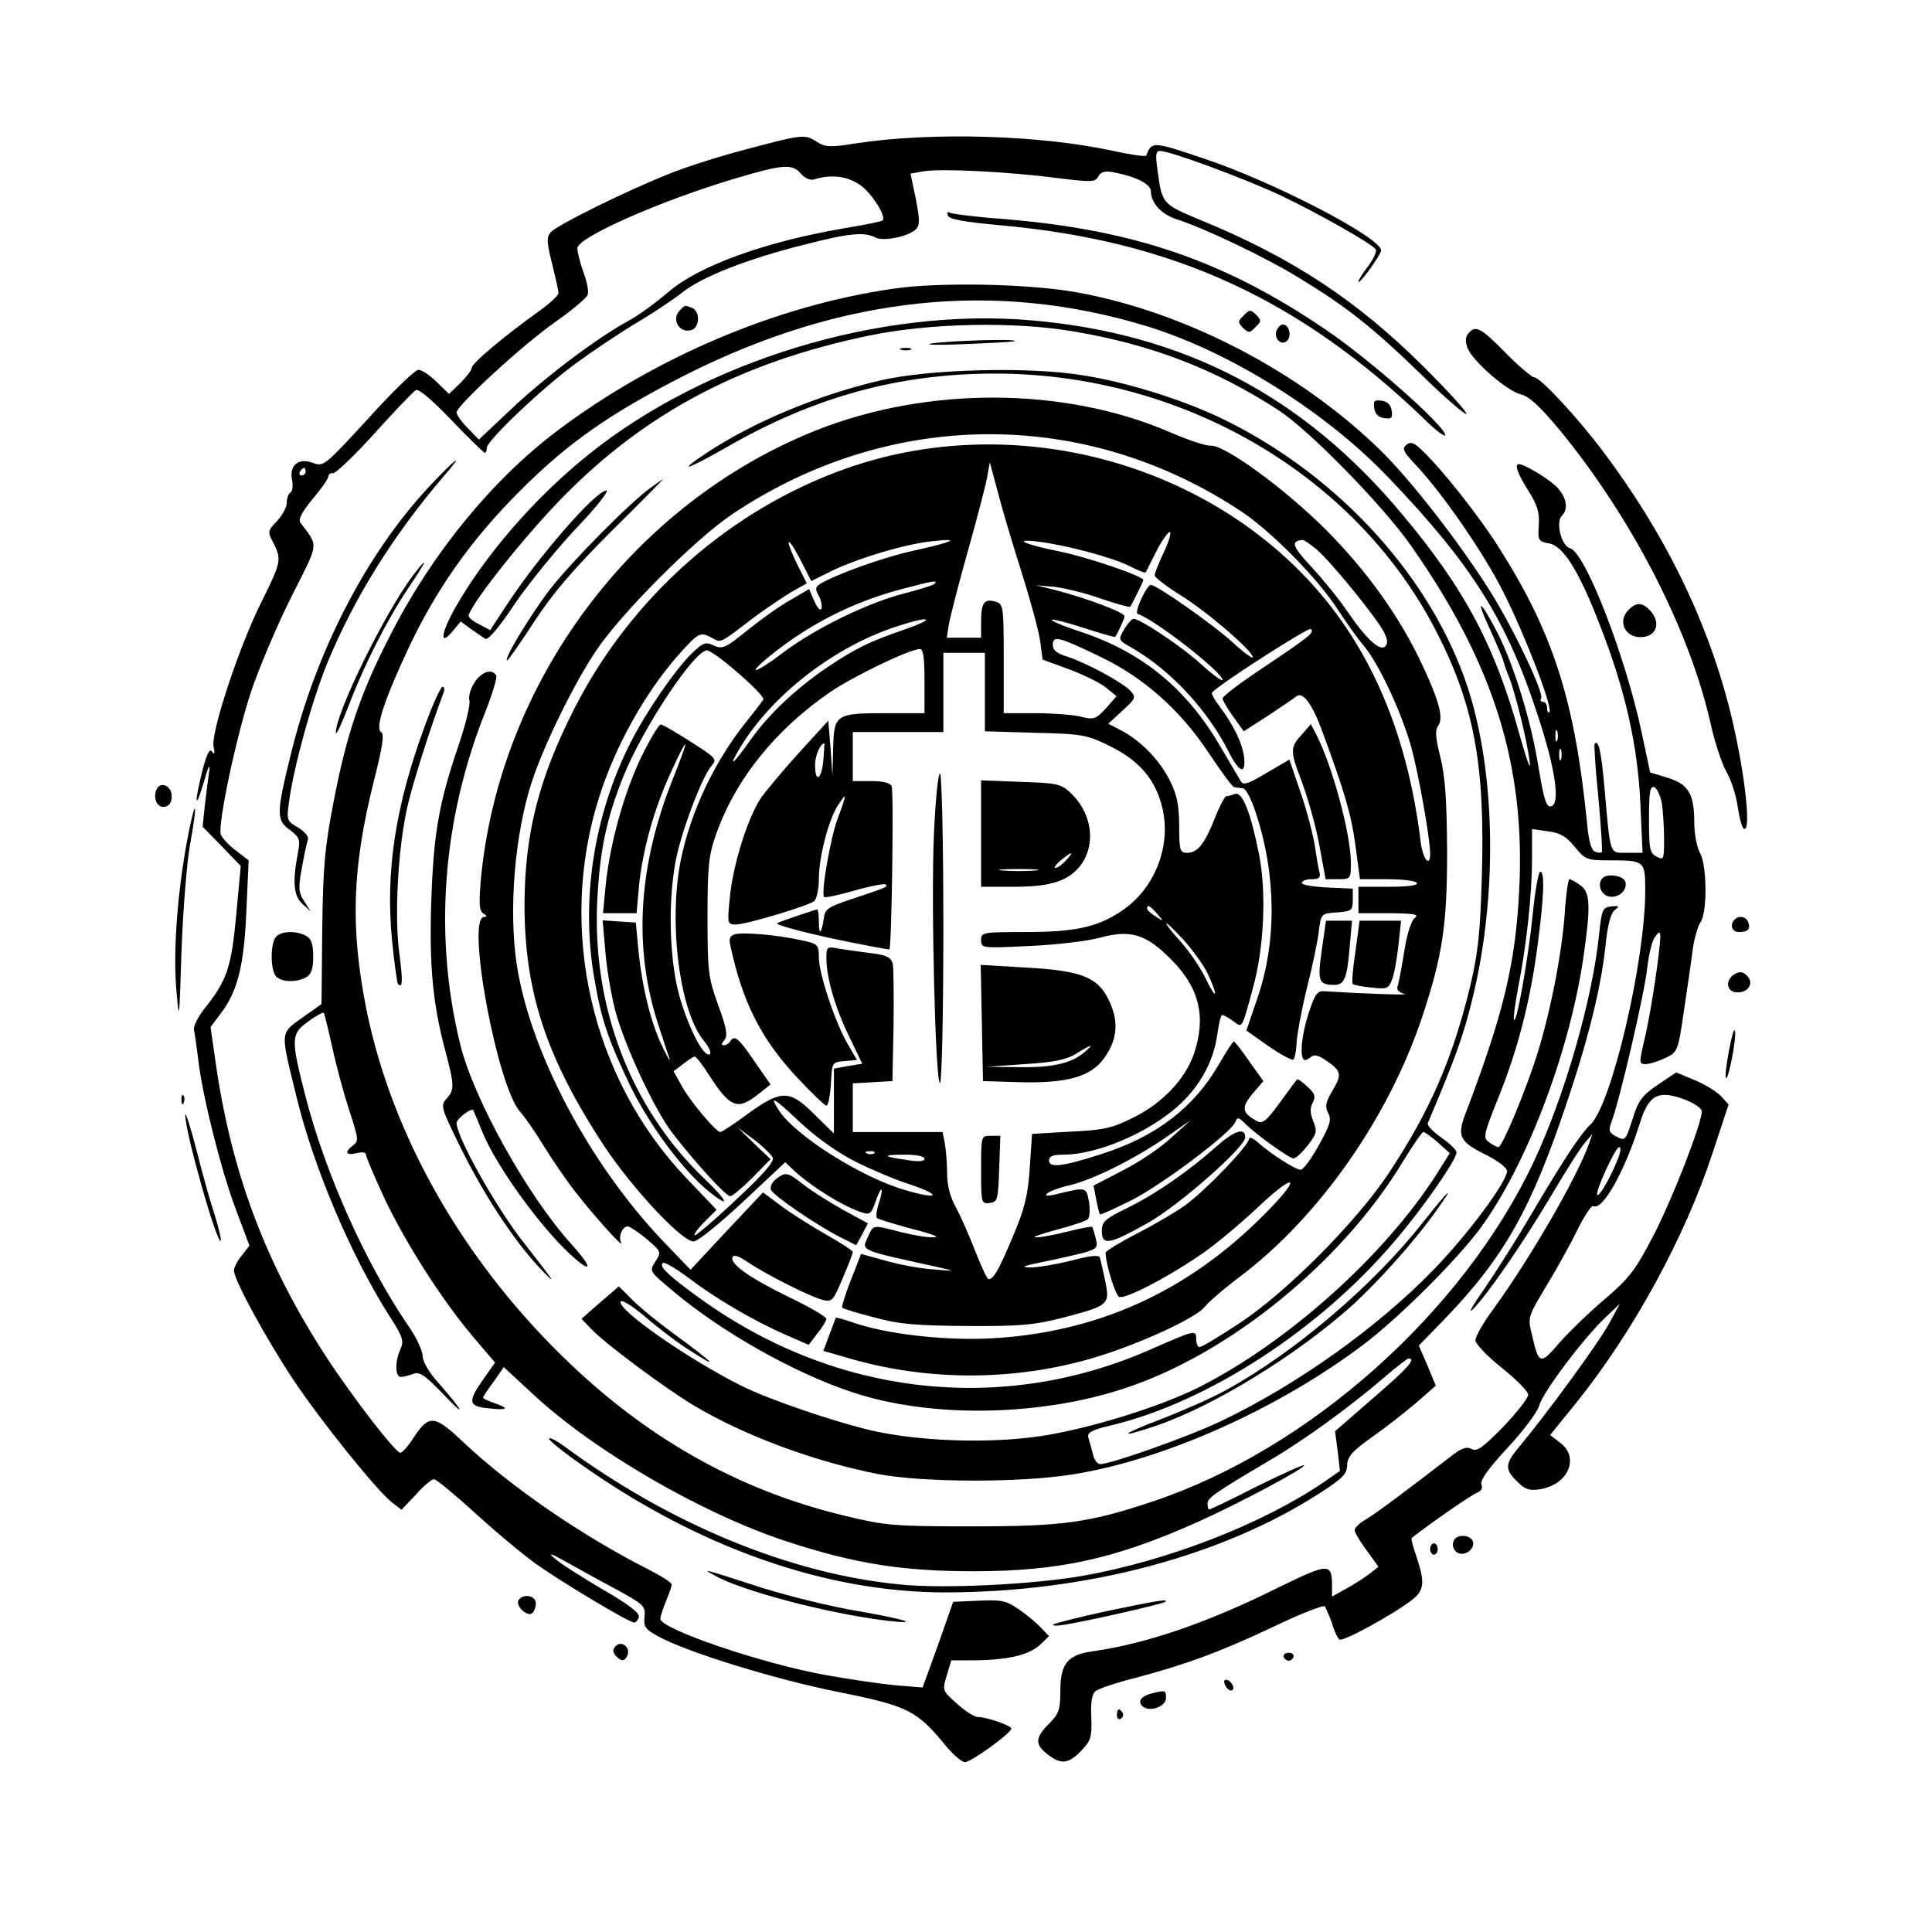 <?xml version="1.0" standalone="no"?>
<!DOCTYPE svg PUBLIC "-//W3C//DTD SVG 20010904//EN"
 "http://www.w3.org/TR/2001/REC-SVG-20010904/DTD/svg10.dtd">
<svg version="1.0" xmlns="http://www.w3.org/2000/svg"
 width="512pt" height="512pt" viewBox="0 0 512 512"
 preserveAspectRatio="xMidYMid meet">
<g transform="translate(0,512) scale(0.1,-0.1)"
fill="#000000" stroke="none">
<path d="M1980 4725 c-69 -18 -161 -47 -205 -65 -114 -45 -300 -137 -316 -156
-11 -13 -10 -27 4 -82 9 -37 17 -72 17 -79 0 -6 -24 -28 -52 -48 -91 -65 -178
-138 -178 -150 0 -6 -14 -24 -30 -40 l-30 -29 -33 32 c-18 18 -40 32 -48 32
-9 0 -69 -58 -133 -129 -115 -125 -118 -128 -146 -118 -39 15 -64 -6 -56 -45
3 -15 1 -30 -4 -33 -6 -3 -10 -16 -10 -28 0 -11 -12 -33 -26 -48 -25 -26 -25
-28 -10 -57 23 -44 21 -52 -30 -155 -59 -116 -136 -349 -128 -386 4 -18 3 -22
-4 -13 -6 10 -14 -5 -26 -52 -22 -88 -19 -107 5 -26 10 36 16 49 14 30 -3 -19
-8 -61 -12 -93 l-6 -58 51 -52 50 -52 -12 -130 c-13 -139 -24 -173 -85 -249
-17 -22 -29 -46 -27 -55 2 -9 7 -43 11 -76 10 -93 60 -294 100 -400 l36 -96
-20 -26 c-12 -14 -21 -32 -21 -40 0 -25 86 -182 157 -289 74 -111 220 -292
261 -325 l26 -20 38 40 c20 23 42 41 48 41 6 0 53 -39 105 -86 51 -47 126
-110 166 -139 71 -50 246 -155 260 -155 4 0 9 6 12 14 4 10 -25 33 -96 74 -56
33 -113 69 -127 82 -19 16 -11 14 30 -9 30 -17 90 -50 133 -73 73 -40 78 -44
75 -72 -3 -27 2 -34 37 -53 77 -42 311 -114 477 -147 184 -37 208 -49 284
-142 20 -24 43 -44 51 -44 16 0 123 77 123 89 0 8 -65 31 -91 31 -8 1 -32 16
-53 35 -39 35 -39 35 -27 75 l12 40 62 0 c89 1 144 14 173 41 l24 23 -21 22
c-12 13 -38 35 -59 49 -33 23 -46 26 -106 23 l-68 -3 -40 -114 -41 -113 -74 6
c-40 4 -123 16 -183 27 -168 30 -438 122 -438 149 0 6 7 27 15 47 8 19 15 39
15 44 0 5 -27 22 -60 39 -176 89 -366 219 -492 338 -77 73 -91 74 -132 12 -14
-22 -30 -40 -35 -40 -13 0 -127 148 -195 252 -159 244 -249 480 -292 765 l-16
111 26 35 c46 59 63 129 69 275 l6 132 -34 26 c-19 14 -37 34 -40 43 -8 27 40
255 80 377 20 60 67 172 105 248 77 153 75 135 26 201 -6 9 4 28 32 62 23 27
42 54 42 60 0 6 6 10 13 9 7 0 57 47 110 106 53 59 102 110 109 114 7 5 42
-25 94 -79 46 -48 86 -87 89 -87 3 0 5 6 5 13 0 19 146 158 236 224 45 33 117
81 160 107 43 25 98 62 121 80 52 42 171 89 322 127 120 31 161 35 190 20 21
-12 88 2 108 21 11 12 11 24 0 81 l-14 67 35 6 c44 8 225 -1 355 -18 90 -11
100 -11 108 5 7 12 18 15 42 10 58 -11 97 -31 97 -50 0 -31 28 -61 68 -74 75
-24 236 -101 324 -155 127 -77 196 -132 326 -258 61 -60 115 -106 118 -103 4
3 -47 59 -112 124 -178 177 -348 289 -588 388 -108 45 -106 43 -119 138 -5 36
-4 47 7 47 27 0 221 -72 316 -116 103 -49 246 -130 256 -145 3 -6 -6 -25 -20
-44 -14 -18 -26 -37 -26 -41 0 -12 59 70 60 82 1 34 -286 183 -473 245 -131
44 -135 45 -149 7 -2 -4 -41 2 -88 12 -190 42 -481 51 -682 20 -68 -11 -81
-10 -103 4 -32 21 -38 20 -185 -19z m143 -66 c11 -12 25 -18 36 -14 45 14 90
8 124 -18 30 -23 66 -81 56 -91 -2 -3 -48 -12 -102 -21 -211 -36 -387 -100
-467 -170 -32 -27 -79 -62 -106 -76 -82 -45 -214 -144 -307 -231 l-88 -83 -29
30 c-17 17 -30 36 -30 42 0 18 177 181 262 240 44 31 82 63 85 71 4 8 -1 35
-11 61 -9 25 -16 54 -16 63 0 29 221 126 415 184 131 39 155 41 178 13z
m-1313 -789 c0 -5 -5 -10 -11 -10 -5 0 -7 5 -4 10 3 6 8 10 11 10 2 0 4 -4 4
-10z"/>
<path d="M2512 4549 c3 -10 41 -17 139 -26 457 -41 793 -195 1127 -517 28 -28
52 -45 52 -39 0 24 -205 205 -322 283 -268 181 -507 262 -853 290 -70 5 -131
13 -137 16 -6 4 -9 1 -6 -7z"/>
<path d="M2368 4355 c-308 -44 -632 -181 -893 -378 -172 -130 -331 -325 -440
-539 -80 -155 -116 -262 -151 -443 -23 -119 -28 -170 -30 -338 l-2 -198 -44
-31 c-68 -49 -66 -34 -22 -216 46 -187 142 -415 245 -578 37 -57 40 -68 30
-90 -15 -33 -14 -74 2 -73 6 0 21 4 32 8 16 7 31 -3 79 -53 63 -66 57 -50 -11
28 -26 28 -43 58 -43 73 0 13 -17 50 -39 81 -114 168 -218 401 -271 605 -40
155 -39 167 7 200 20 15 39 25 41 23 2 -3 12 -44 23 -93 10 -48 31 -124 45
-167 24 -73 25 -80 10 -91 -24 -18 -20 -28 9 -21 15 4 25 2 25 -4 0 -6 22 -58
49 -116 58 -122 153 -270 235 -367 l58 -68 -31 -44 c-42 -59 -40 -72 12 -77
53 -6 59 -1 19 13 -18 6 -32 13 -32 15 0 2 12 21 28 42 l27 39 80 -74 c162
-150 447 -315 670 -388 180 -59 307 -79 495 -79 227 0 376 33 595 131 109 49
287 144 281 150 -2 2 -58 -23 -125 -56 -66 -34 -123 -61 -126 -61 -3 0 -5 7
-5 15 0 15 16 27 165 115 95 56 213 142 306 222 30 26 59 48 62 48 21 0 -3
-27 -94 -105 l-101 -88 7 -52 6 -53 -43 -30 c-163 -111 -413 -208 -638 -248
-132 -23 -370 -35 -485 -23 -290 28 -608 159 -888 365 -20 15 -39 25 -42 22
-3 -3 35 -34 85 -69 311 -220 648 -339 965 -339 372 0 735 96 994 264 59 38
71 50 71 73 1 23 13 37 68 76 37 26 89 67 117 91 l50 44 -22 53 -23 53 68 70
c159 165 230 292 325 576 59 176 92 312 103 425 5 45 13 75 23 83 14 11 13 12
-9 10 -23 -3 -25 -8 -32 -72 -17 -171 -91 -430 -174 -606 -188 -398 -595 -761
-1009 -899 -171 -57 -239 -66 -480 -66 -204 0 -228 2 -332 27 -274 65 -514
197 -729 401 -281 266 -474 602 -543 942 -43 215 -38 376 20 606 23 91 28 124
19 129 -16 10 7 82 71 219 74 158 167 290 294 417 129 130 241 208 439 309
417 211 825 254 1230 129 218 -68 469 -225 636 -400 220 -230 313 -377 395
-629 47 -142 61 -237 35 -242 -12 -3 -19 20 -33 105 -19 120 -64 266 -107 352
-45 88 -63 102 -24 18 19 -42 37 -83 38 -90 2 -7 8 -26 15 -42 16 -40 49 -172
55 -226 3 -25 -7 3 -24 62 -66 243 -147 396 -314 595 -262 314 -578 479 -982
514 -400 35 -865 -106 -1176 -357 -142 -114 -275 -268 -354 -409 -37 -67 -39
-100 -3 -56 l20 24 27 -20 c15 -10 32 -22 38 -26 8 -4 38 32 79 94 38 55 111
145 163 200 52 54 87 99 79 99 -28 0 -182 -177 -264 -303 l-44 -67 -30 16
c-17 8 -29 19 -27 24 14 41 155 217 253 316 218 221 470 354 805 424 161 34
389 39 549 11 205 -35 373 -100 539 -208 82 -53 277 -253 352 -360 219 -313
303 -582 286 -913 -10 -196 -42 -328 -143 -593 -22 -59 -15 -73 58 -109 31
-16 53 -33 53 -42 -3 -31 -103 -166 -194 -260 -148 -153 -364 -307 -566 -403
-86 -41 -290 -113 -318 -113 -8 0 -17 12 -20 28 -4 15 -9 34 -12 43 -3 13 10
20 66 33 254 62 550 255 746 487 75 87 164 216 164 235 0 6 -18 24 -40 39 -23
16 -39 33 -36 39 72 170 93 228 116 321 69 273 65 604 -11 835 -95 287 -336
554 -637 704 -103 52 -259 102 -380 121 -142 24 -409 17 -538 -13 -164 -38
-337 -110 -461 -192 -83 -55 -54 -46 53 15 231 133 455 195 711 195 494 0 952
-266 1166 -677 103 -198 133 -357 124 -655 -4 -148 -10 -203 -30 -288 -47
-195 -107 -334 -218 -501 -86 -129 -274 -318 -398 -398 -51 -34 -97 -61 -102
-61 -5 0 -9 10 -9 21 0 26 -2 25 -125 -29 -392 -171 -831 -121 -1187 135 -85
61 -114 88 -101 96 4 3 35 -15 67 -39 71 -54 169 -112 255 -150 l64 -28 23 30
c13 16 24 34 24 39 -1 6 -44 31 -98 57 -105 51 -157 88 -151 106 3 8 16 4 41
-13 47 -32 166 -92 199 -100 24 -6 27 -2 52 57 15 35 27 66 27 70 0 4 -33 25
-72 47 -40 23 -94 57 -119 76 l-47 35 -96 -102 -96 -103 -73 76 c-194 204
-350 497 -387 729 -23 147 -6 353 41 493 33 98 111 257 169 343 67 100 262
295 360 361 419 281 937 283 1352 6 80 -54 204 -180 255 -261 20 -31 50 -73
66 -92 39 -45 100 -174 127 -270 19 -69 50 -242 50 -282 0 -39 -19 -15 -25 30
-37 307 -147 549 -331 729 -307 300 -783 405 -1190 262 -307 -108 -571 -340
-722 -637 -94 -185 -131 -329 -132 -518 0 -232 57 -406 211 -641 76 -114 206
-253 237 -253 11 0 69 47 131 105 l112 105 22 -21 c46 -43 134 -98 184 -113
18 -6 23 -1 33 29 7 20 14 35 16 32 2 -2 -1 -18 -7 -36 -6 -18 -8 -35 -5 -39
4 -3 46 -16 94 -29 52 -13 75 -22 57 -22 -17 -1 -57 6 -88 14 -74 19 -72 20
-86 -11 -18 -40 -29 -35 189 -83 43 -10 43 -10 -17 -5 -34 2 -91 13 -126 23
l-65 18 -27 -69 c-15 -38 -25 -71 -23 -74 3 -2 40 -14 84 -25 65 -18 108 -22
244 -23 142 -1 178 2 257 22 121 32 125 34 112 97 -6 28 -12 55 -14 62 -3 8
-24 6 -77 -8 -40 -10 -89 -18 -108 -18 -26 1 -19 4 30 14 36 7 84 18 108 24
39 11 42 14 36 39 -4 15 -8 29 -10 31 -1 1 -31 -4 -66 -13 -36 -9 -73 -16 -84
-15 -10 0 15 9 56 20 41 11 78 23 83 28 5 5 6 26 3 46 -8 40 -5 40 -92 19 -19
-4 -26 -3 -19 3 6 6 33 16 60 22 62 15 169 68 255 127 l65 45 -50 -45 c-27
-26 -85 -65 -128 -87 l-79 -41 7 -36 c4 -21 8 -38 10 -40 2 -2 39 15 83 37 80
40 265 179 276 208 5 13 8 12 23 -2 29 -30 120 -95 131 -95 6 0 23 16 38 35
24 31 25 38 14 64 -8 21 -9 35 -1 49 8 16 6 24 -14 42 -14 13 -26 22 -28 19
-2 -2 -23 -30 -46 -62 -35 -48 -45 -56 -60 -48 -40 22 -42 36 -12 72 l29 34
-37 52 c-20 29 -38 52 -41 53 -3 0 -21 -28 -40 -61 -66 -114 -166 -191 -310
-237 -101 -33 -140 -38 -140 -18 0 12 10 16 38 16 90 0 225 58 304 129 58 52
94 118 104 190 4 28 9 51 13 51 4 0 17 -7 29 -16 25 -18 22 -24 52 86 30 108
37 255 16 359 -22 109 -44 164 -63 157 -8 -3 -18 -6 -23 -6 -4 0 -18 -26 -30
-57 -28 -70 -46 -93 -74 -93 -19 0 -21 6 -21 73 -1 58 -6 82 -27 123 -28 53
-77 103 -130 130 l-31 16 38 35 c35 32 36 35 21 52 -20 22 -116 74 -168 91
-27 8 -38 17 -38 31 0 26 17 21 125 -31 115 -55 211 -140 286 -252 34 -51 65
-94 70 -94 5 -1 15 -2 23 -3 7 0 23 -30 34 -65 54 -163 56 -340 5 -489 l-30
-88 58 -41 c32 -22 61 -38 66 -36 4 1 8 21 9 43 1 22 13 87 27 145 15 58 29
126 32 152 6 47 6 47 48 50 39 3 42 5 42 33 l0 30 -67 3 c-38 2 -68 7 -68 12
0 6 12 10 26 10 19 0 24 4 21 18 -3 9 -8 40 -12 67 -4 28 -20 91 -37 141 l-31
91 -60 -35 c-50 -30 -62 -34 -69 -22 -5 8 -29 50 -54 92 -90 154 -207 249
-368 303 -49 16 -84 31 -78 33 5 1 45 -9 87 -23 43 -14 79 -24 80 -23 7 9 25
48 25 55 0 10 -98 47 -182 69 l-53 13 48 -4 c26 -3 82 -16 123 -31 42 -14 77
-24 79 -22 4 5 35 67 35 71 0 10 -149 61 -224 76 -95 19 -126 35 -50 25 74
-10 187 -40 235 -63 23 -12 43 -20 45 -18 1 1 13 26 28 55 14 28 31 52 36 52
5 0 -2 -24 -15 -52 -14 -29 -25 -57 -25 -63 0 -5 31 -29 68 -52 71 -44 192
-148 192 -165 0 -5 -26 14 -57 43 -50 45 -198 149 -213 149 -11 0 -45 -73 -35
-77 46 -15 225 -155 225 -175 0 -5 -25 13 -55 40 -52 48 -163 122 -181 122 -5
0 -16 -13 -25 -28 -16 -28 -16 -28 21 -49 103 -60 199 -163 256 -275 28 -56
46 -62 41 -15 -4 36 -28 86 -65 135 -14 18 -23 35 -20 37 24 25 254 172 261
168 13 -8 -4 -21 -125 -102 -60 -40 -108 -76 -108 -82 0 -5 13 -27 28 -48 l28
-39 64 41 c34 23 69 46 76 52 17 12 41 -20 67 -90 61 -165 78 -224 89 -305
l12 -90 72 0 c40 0 76 -4 79 -10 4 -6 -23 -10 -74 -10 l-81 0 0 -35 0 -35 83
0 c66 -1 79 -3 66 -13 -9 -7 -21 -43 -28 -91 -7 -44 -15 -85 -18 -92 -2 -7 6
-15 19 -18 19 -4 -118 1 -210 7 -21 2 -27 -6 -44 -58 -18 -55 -24 -112 -13
-123 3 -3 11 0 18 6 10 9 21 6 45 -11 37 -26 39 -35 11 -81 -16 -28 -18 -39
-9 -56 9 -18 5 -31 -25 -85 -20 -36 -41 -65 -48 -65 -14 0 -81 43 -114 73 -13
11 -23 15 -23 9 0 -17 -115 -137 -169 -176 -25 -18 -83 -52 -128 -75 -46 -24
-83 -46 -83 -51 0 -29 26 -113 36 -117 16 -6 122 48 210 108 40 26 110 85 158
130 104 98 117 81 16 -20 -205 -206 -444 -313 -726 -328 -125 -6 -278 12 -366
43 -23 8 -42 13 -43 12 -1 -2 -8 -22 -17 -45 l-16 -43 66 -19 c224 -66 472
-61 692 14 112 38 233 96 253 122 10 13 53 50 96 82 209 159 391 420 480 686
54 164 66 242 66 440 -1 137 -5 196 -18 249 -13 51 -14 72 -6 82 15 19 4 65
-41 160 -58 126 -146 249 -255 359 -108 108 -268 226 -307 224 -12 -1 -60 15
-106 35 -279 121 -642 123 -938 6 -488 -194 -842 -669 -890 -1194 -5 -62 -4
-80 7 -87 10 -6 10 -9 2 -9 -49 0 35 -452 96 -517 11 -12 39 -52 62 -90 23
-37 61 -93 85 -123 48 -62 128 -151 120 -133 -8 15 3 43 18 43 6 -1 29 -16 50
-34 39 -33 39 -34 23 -59 -17 -26 -16 -26 46 -78 129 -109 321 -217 474 -268
208 -70 501 -65 727 11 277 92 575 336 734 600 26 43 50 77 54 78 4 0 22 -13
39 -28 l31 -28 -35 -56 c-139 -217 -395 -446 -631 -565 -104 -52 -292 -110
-419 -129 -136 -20 -319 -14 -447 15 -99 23 -272 82 -344 118 -141 70 -333
204 -321 224 4 5 32 -13 63 -39 31 -27 77 -62 102 -79 102 -67 91 -52 -21 30
-43 31 -93 72 -113 92 l-36 36 -50 -43 -49 -43 27 -28 c36 -38 192 -154 268
-200 135 -81 318 -149 489 -183 118 -23 379 -24 520 -1 242 39 544 174 770
345 92 70 241 218 305 303 122 163 237 463 275 714 21 143 20 180 -7 199 -12
9 -25 16 -29 16 -3 0 -9 -39 -12 -87 -7 -104 -37 -261 -73 -376 -30 -96 -93
-247 -103 -247 -4 0 -15 6 -25 13 -16 12 -15 19 24 116 52 128 86 260 105 408
17 128 19 193 7 193 -5 0 -14 -51 -20 -112 -12 -120 -44 -298 -50 -280 -2 6 4
46 12 89 21 106 36 242 36 337 l0 79 42 -6 c33 -4 49 -14 71 -41 28 -34 32
-36 92 -36 94 0 95 -1 95 -81 0 -186 -89 -566 -145 -619 -27 -26 -71 -92 -164
-250 -34 -58 -87 -141 -117 -185 -31 -44 -45 -69 -31 -55 39 39 132 174 207
300 37 63 77 126 89 140 l21 25 -9 -26 c-32 -90 -156 -304 -254 -439 -26 -35
-47 -72 -47 -82 0 -9 31 -42 70 -73 39 -31 70 -63 70 -71 0 -9 -30 -47 -66
-85 -54 -55 -70 -67 -84 -59 -13 7 -26 3 -53 -18 -118 -91 -202 -154 -228
-169 -16 -9 -29 -22 -29 -28 0 -6 14 -30 32 -54 l31 -43 -24 -19 c-13 -10 -41
-28 -61 -39 l-38 -21 0 28 c0 62 -9 61 -142 -4 -187 -93 -347 -148 -491 -169
-68 -9 -87 -33 -87 -105 0 -50 -4 -61 -30 -87 -37 -37 -38 -55 -4 -81 36 -28
55 -26 89 9 26 27 29 36 27 89 -2 39 2 62 11 69 8 7 56 23 108 36 132 35 225
69 368 137 69 33 128 56 132 52 3 -5 12 -25 19 -45 6 -21 15 -40 20 -43 9 -6
136 63 188 102 37 27 39 48 16 117 -9 26 -15 48 -13 50 45 36 159 115 173 120
11 4 16 12 12 22 -4 11 18 42 69 97 41 44 79 94 84 112 9 35 120 182 177 235
l37 35 -29 -53 c-29 -53 -166 -240 -237 -325 -41 -49 -41 -62 2 -101 15 -14
29 -17 56 -12 73 14 101 85 49 123 l-26 20 68 84 c151 187 290 441 363 665
l42 127 -21 23 c-12 12 -43 31 -70 42 l-48 20 -49 -33 c-41 -28 -51 -41 -66
-89 -20 -61 -19 -61 -47 -46 -16 9 -18 15 -9 38 21 55 87 339 94 404 4 37 13
75 21 85 11 15 13 15 14 3 0 -36 -23 -190 -39 -262 -18 -76 -18 -78 0 -78 10
0 33 7 52 16 33 16 34 17 50 128 9 61 20 134 23 161 4 28 13 59 20 70 19 26
18 152 -1 185 -8 14 -15 50 -15 80 0 77 -16 102 -71 119 l-46 14 -22 104 c-43
204 -150 479 -190 490 -23 6 -39 69 -22 86 19 19 12 52 -16 79 -25 23 -84 58
-98 58 -12 0 -3 -26 25 -70 24 -38 30 -57 28 -91 -3 -41 -1 -44 27 -49 38 -7
79 -72 135 -217 67 -171 100 -318 107 -470 l6 -133 -41 0 c-47 0 -44 -11 -60
173 -9 100 -16 127 -26 116 -2 -2 2 -67 10 -144 7 -77 11 -141 9 -143 -2 -3
-11 -2 -18 1 -10 4 -17 29 -21 74 -32 322 -88 501 -230 726 -54 87 -158 218
-210 266 -20 19 -28 21 -39 12 -12 -9 -8 -18 21 -49 73 -76 185 -239 236 -341
59 -117 132 -308 122 -318 -3 -4 -6 1 -6 10 0 10 -5 17 -11 17 -5 0 -8 4 -5 9
9 13 -71 181 -133 281 -79 126 -210 296 -293 377 -213 208 -516 366 -803 418
-125 23 -366 28 -487 10z m342 -760 c22 -71 44 -151 47 -177 l6 -46 71 -26
c39 -15 83 -36 98 -49 l27 -22 -28 -32 c-27 -29 -32 -31 -68 -22 -21 5 -75 9
-120 9 l-83 0 0 144 c0 136 -1 145 -20 151 -31 10 -40 -2 -40 -51 l0 -44 -45
0 -46 0 6 38 c4 20 26 107 50 192 24 85 47 173 51 195 l7 40 23 -85 c12 -47
41 -143 64 -215z m-512 9 c65 33 195 73 267 81 84 10 66 0 -42 -24 -80 -17
-211 -64 -252 -90 -10 -7 -11 -13 -1 -30 6 -12 9 -27 7 -34 -3 -7 -11 2 -19
20 l-14 32 -49 -29 c-28 -15 -79 -52 -114 -80 -58 -47 -66 -51 -89 -41 -22 11
-29 8 -59 -21 -44 -43 -122 -156 -163 -238 -97 -192 -131 -417 -95 -623 19
-111 36 -160 95 -284 52 -107 141 -226 209 -281 59 -47 51 -26 -15 37 -194
187 -296 456 -281 738 7 131 24 212 68 323 53 133 196 347 225 336 31 -12 153
-120 147 -130 -4 -6 -23 -31 -43 -56 -85 -105 -149 -238 -176 -370 -33 -166
-3 -402 62 -479 13 -16 20 -32 15 -35 -16 -10 -59 75 -82 160 -27 102 -29 267
-4 373 20 83 68 206 91 232 15 17 11 21 -55 63 -39 25 -75 46 -80 46 -5 0 -28
-38 -51 -85 -46 -95 -84 -232 -95 -342 l-7 -73 45 0 44 0 6 68 c9 96 40 207
83 301 20 45 38 80 40 78 2 -1 -13 -41 -32 -89 -93 -232 -106 -448 -40 -652
13 -39 26 -80 30 -91 3 -11 -5 3 -18 30 -31 63 -54 158 -64 255 l-7 75 -44 3
-44 3 7 -79 c3 -44 15 -115 26 -158 23 -90 105 -267 153 -328 61 -79 141 -166
152 -166 6 0 32 22 59 49 l48 49 -44 42 -43 42 43 -32 c24 -18 46 -40 50 -48
4 -11 -27 -46 -99 -113 -57 -54 -106 -95 -108 -93 -3 3 9 19 26 36 l32 32 -82
86 c-250 264 -340 656 -230 1005 43 137 121 276 208 376 57 64 60 65 91 49 26
-14 18 -18 115 56 30 22 73 51 96 65 l41 23 -24 48 c-13 26 -24 53 -24 60 1 7
14 -13 31 -45 l29 -57 48 24z m1291 60 c37 -31 156 -177 178 -218 10 -20 12
-31 4 -39 -14 -14 -51 20 -102 95 -21 31 -64 84 -94 116 -51 55 -55 68 -23 71
3 1 20 -11 37 -25z m-1012 -91 c-4 -4 -39 -15 -78 -25 -97 -24 -240 -94 -323
-157 -75 -57 -103 -64 -34 -8 104 84 221 143 352 177 79 21 92 23 83 13z m-82
-122 c-93 -32 -129 -50 -205 -101 -82 -56 -155 -125 -201 -191 -47 -66 -62
-78 -28 -21 84 140 252 270 419 323 89 29 102 20 15 -10z m55 -136 l0 -85
-101 0 c-134 0 -139 -3 -141 -93 l-2 -72 -5 73 -6 72 -75 -82 c-41 -45 -87
-100 -103 -122 -36 -54 -75 -179 -83 -266 -7 -68 -6 -70 16 -70 28 0 191 49
208 62 6 6 12 31 12 57 0 59 25 156 50 196 25 38 25 33 0 -34 -19 -50 -45
-199 -36 -208 2 -3 39 5 81 17 42 12 79 19 82 16 7 -6 5 -7 -91 -39 -63 -21
-70 -26 -73 -52 -6 -41 -13 -45 -13 -7 0 18 -2 32 -4 32 -4 0 -84 -27 -106
-36 -8 -4 55 -21 140 -40 85 -18 156 -31 157 -30 6 6 12 418 6 432 -3 9 -21
14 -54 14 l-49 0 0 65 0 65 120 0 120 0 0 105 0 105 55 0 55 0 0 -104 0 -104
133 -4 c126 -3 137 -5 200 -36 78 -39 121 -90 138 -166 23 -102 -23 -214 -110
-271 -63 -42 -122 -55 -253 -55 -114 0 -118 -1 -118 -21 0 -22 2 -22 128 -16
70 3 154 13 187 22 81 22 122 10 189 -58 75 -75 93 -153 60 -250 -23 -67 -84
-131 -161 -169 -56 -28 -79 -33 -167 -37 l-101 -6 -6 -90 c-5 -73 -13 -107
-44 -180 -38 -91 -52 -115 -65 -115 -4 0 -19 33 -35 73 -15 39 -38 92 -51 116
-16 28 -24 60 -24 91 0 26 -3 62 -6 79 l-6 31 -119 0 -119 0 0 64 0 65 53 3
52 3 3 145 c1 80 0 155 -2 166 -5 17 -16 23 -58 28 -29 4 -68 9 -85 12 -31 6
-33 5 -33 -24 0 -53 23 -132 60 -208 l35 -73 -37 -6 -38 -7 0 -86 0 -86 -53
52 c-65 65 -87 64 -177 -1 -35 -26 -67 -47 -71 -47 -12 0 -83 85 -104 125
l-20 36 25 19 c14 11 28 20 31 20 4 0 21 -22 38 -49 57 -88 76 -95 134 -48
l29 23 -43 62 c-43 63 -53 70 -64 52 -3 -5 -11 -10 -17 -10 -7 0 -6 5 2 14 9
12 6 31 -17 93 -26 73 -28 88 -28 233 0 136 3 163 23 220 52 146 157 276 302
376 62 42 211 114 238 114 9 0 12 -24 12 -85z m1677 -157 c-3 -7 -5 -2 -5 12
0 14 2 19 5 13 2 -7 2 -19 0 -25z m-1945 -53 c-5 -52 -22 -61 -22 -12 0 25 14
57 25 57 0 0 -1 -20 -3 -45z m1955 3 c-3 -7 -5 -2 -5 12 0 14 2 19 5 13 2 -7
2 -19 0 -25z m267 -116 c3 -20 6 -63 6 -95 0 -55 -1 -57 -20 -47 -18 9 -20 21
-20 100 0 72 3 88 14 84 7 -3 16 -22 20 -42z m-1338 -293 c19 -22 19 -22 -3
-8 -13 8 -23 17 -23 21 0 12 6 9 26 -13z m133 -156 c11 -23 21 -48 21 -55 0
-7 -11 10 -24 37 -13 28 -42 71 -65 97 -55 61 -53 70 3 10 24 -26 53 -66 65
-89z m1271 -339 c22 -9 40 -22 40 -29 0 -32 -77 -230 -127 -327 -49 -94 -64
-114 -129 -170 -41 -34 -95 -87 -121 -116 -51 -60 -55 -59 -73 20 -12 47 -11
48 38 130 28 46 65 113 83 150 18 37 37 64 41 62 24 -15 84 92 124 220 24 77
50 89 124 60z m-2202 -163 c42 -21 102 -46 132 -56 96 -31 95 -47 -1 -19 -117
34 -290 144 -334 210 -28 44 -15 36 55 -30 45 -42 99 -80 148 -105z m2022 14
c-17 -46 -51 -107 -57 -102 -7 7 48 127 58 127 5 0 4 -11 -1 -25z m-1973 9
c-3 -3 -12 -4 -19 -1 -8 3 -5 6 6 6 11 1 17 -2 13 -5z m133 -15 c0 -7 -16 -8
-47 -3 -65 9 -67 14 -5 14 30 0 52 -4 52 -11z"/>
<path d="M2475 2910 c-8 -184 4 -660 16 -660 5 0 9 185 9 410 0 227 -4 410 -9
410 -5 0 -12 -72 -16 -160z"/>
<path d="M2600 2911 l0 -141 88 0 c63 0 98 6 128 19 88 40 98 158 20 231 -25
23 -37 25 -132 28 l-104 4 0 -141z m225 -71 c-10 -11 -22 -20 -28 -20 -5 0 1
9 14 20 31 25 37 25 14 0z m-82 -27 c-24 -2 -62 -2 -85 0 -24 2 -5 4 42 4 47
0 66 -2 43 -4z"/>
<path d="M1947 2644 c-13 -4 -16 -12 -11 -32 32 -149 82 -247 177 -348 38 -41
73 -74 77 -74 5 0 10 26 12 58 3 57 3 57 36 60 l33 3 -25 43 c-33 57 -76 186
-76 229 0 34 -2 36 -50 46 -65 14 -150 21 -173 15z"/>
<path d="M2602 2409 l3 -154 99 -3 c121 -3 185 14 220 61 36 48 42 96 17 151
-29 66 -73 84 -225 92 l-117 7 3 -154z m270 -79 c-35 -29 -87 -40 -177 -38
l-80 1 101 7 c77 5 108 11 135 27 43 27 51 28 21 3z"/>
<path d="M2600 2019 c0 -88 1 -90 23 -87 21 3 22 8 25 91 l3 87 -26 0 c-25 0
-25 0 -25 -91z"/>
<path d="M1802 4298 c-25 -25 0 -64 32 -52 21 8 21 50 0 58 -20 8 -18 8 -32
-6z"/>
<path d="M3296 4284 c-16 -15 -16 -18 -2 -33 15 -14 18 -14 33 2 16 15 16 18
2 33 -15 14 -18 14 -33 -2z"/>
<path d="M3383 4244 c-8 -21 13 -42 28 -27 13 13 5 43 -11 43 -6 0 -13 -7 -17
-16z"/>
<path d="M3891 4236 c-8 -9 -8 -22 -2 -38 13 -35 106 -115 141 -123 22 -5 50
-31 102 -93 194 -236 348 -536 403 -787 10 -44 28 -98 40 -120 13 -22 26 -64
30 -92 4 -29 11 -55 16 -59 23 -14 0 175 -41 331 -61 232 -171 454 -329 665
-68 91 -169 200 -185 200 -6 0 -41 29 -76 65 -67 68 -80 74 -99 51z"/>
<path d="M2470 4210 c-25 -4 14 -5 85 -2 72 3 132 6 134 8 7 7 -172 1 -219 -6z"/>
<path d="M2388 4193 c6 -2 18 -2 25 0 6 3 1 5 -13 5 -14 0 -19 -2 -12 -5z"/>
<path d="M3642 4038 c2 -15 11 -24 26 -26 20 -3 23 0 20 20 -2 15 -11 24 -26
26 -20 3 -23 0 -20 -20z"/>
<path d="M1135 3828 c-166 -179 -299 -437 -365 -710 -38 -154 -38 -172 -1
-198 26 -20 27 -25 20 -63 -14 -74 -11 -112 13 -133 l21 -19 -17 27 c-15 23
-16 34 -6 88 6 34 13 67 16 75 3 7 -8 21 -26 32 -30 17 -31 20 -24 68 12 92
61 269 101 367 72 175 177 342 309 496 59 68 32 48 -41 -30z"/>
<path d="M1725 3828 c-54 -38 -215 -201 -270 -273 -52 -69 -122 -185 -111
-185 3 0 35 46 72 103 49 75 104 139 205 240 76 75 137 137 136 137 -1 0 -15
-10 -32 -22z"/>
<path d="M1096 3597 c-75 -98 -207 -368 -206 -419 1 -7 16 25 34 72 42 110
102 228 159 313 48 71 55 89 13 34z"/>
<path d="M4316 3504 c-32 -32 -7 -78 39 -72 36 4 46 39 19 69 -21 23 -37 24
-58 3z"/>
<path d="M1256 3309 c-10 -16 -15 -37 -12 -45 3 -9 -9 -61 -28 -117 -53 -155
-67 -236 -73 -414 -6 -172 4 -275 38 -401 23 -88 24 -100 2 -124 -16 -18 -14
-24 36 -126 63 -128 141 -247 211 -322 51 -54 41 -39 -46 72 -71 91 -174 275
-174 312 0 11 39 41 44 34 1 -2 12 -27 24 -57 31 -77 121 -207 201 -293 78
-82 110 -88 36 -6 -117 129 -259 384 -295 529 -71 287 -48 596 66 882 19 48
32 92 29 97 -12 20 -41 9 -59 -21z"/>
<path d="M1128 3202 c-80 -215 -107 -391 -89 -574 6 -61 13 -113 16 -116 12
-12 13 8 3 83 -13 102 -3 276 21 385 16 69 61 210 96 303 4 9 3 17 -2 17 -5 0
-25 -44 -45 -98z"/>
<path d="M3454 3178 c-36 -39 -36 -46 -5 -127 16 -43 38 -119 47 -169 l17 -92
33 0 c33 0 34 1 34 43 0 77 -50 260 -92 341 l-14 27 -20 -23z"/>
<path d="M414 3026 c-9 -24 4 -48 23 -44 12 2 18 12 18 28 0 29 -32 41 -41 16z"/>
<path d="M496 2893 c-26 -141 -37 -290 -29 -393 8 -92 8 -88 14 100 4 109 14
234 23 284 9 49 15 91 12 93 -2 2 -11 -36 -20 -84z"/>
<path d="M4247 2793 c-14 -14 -6 -42 14 -48 26 -8 54 16 46 39 -6 16 -48 22
-60 9z"/>
<path d="M4597 2683 c-14 -13 -7 -33 11 -33 24 0 32 8 25 26 -5 15 -25 19 -36
7z"/>
<path d="M3503 2603 c-12 -83 -9 -93 33 -93 27 0 34 17 41 103 l6 67 -35 0
-34 0 -11 -77z"/>
<path d="M3592 2598 c-7 -45 -10 -83 -7 -86 2 -2 24 -7 49 -9 42 -5 46 -3 55
21 6 14 13 55 17 91 l7 65 -55 0 -55 0 -11 -82z"/>
<path d="M732 2638 c-16 -16 -16 -90 0 -106 15 -15 53 -16 79 -2 14 8 19 21
19 55 0 34 -5 47 -19 55 -26 14 -64 13 -79 -2z"/>
<path d="M4598 2539 c-28 -16 -23 -49 7 -49 30 0 44 26 24 45 -10 10 -19 11
-31 4z"/>
<path d="M4582 2336 c-7 -37 -11 -70 -8 -73 6 -7 28 104 24 125 -2 9 -9 -14
-16 -52z"/>
<path d="M481 2204 c0 -11 3 -14 6 -6 3 7 2 16 -1 19 -3 4 -6 -2 -5 -13z"/>
<path d="M491 2165 c-1 -43 84 -343 94 -333 2 2 -5 33 -16 68 -12 36 -34 115
-49 175 -16 61 -29 101 -29 90z"/>
<path d="M3225 2083 c-75 -67 -162 -127 -237 -164 -60 -29 -68 -37 -68 -61 0
-40 20 -36 120 20 83 46 260 202 260 228 0 27 -28 18 -75 -23z"/>
<path d="M2056 1995 c-10 -8 -16 -20 -13 -28 6 -15 118 -92 184 -126 l42 -21
16 29 15 29 -68 37 c-37 21 -83 50 -103 66 -42 33 -47 34 -73 14z"/>
<path d="M3772 1882 c-132 -168 -341 -346 -523 -446 -36 -20 -113 -54 -170
-76 -110 -42 -121 -54 -17 -19 154 52 376 189 522 320 71 65 167 172 224 253
51 71 32 54 -36 -32z"/>
<path d="M3857 1043 c-12 -11 -7 -33 8 -39 20 -8 45 13 38 32 -5 14 -34 19
-46 7z"/>
<path d="M3790 1015 c0 -8 5 -15 10 -15 6 0 10 7 10 15 0 8 -4 15 -10 15 -5 0
-10 -7 -10 -15z"/>
<path d="M1892 946 c69 -41 301 -102 458 -121 96 -11 48 4 -79 26 -68 11 -180
39 -248 60 -167 54 -162 52 -131 35z"/>
<path d="M1374 879 c-8 -14 21 -43 35 -35 6 4 11 16 11 27 0 21 -34 27 -46 8z"/>
<path d="M2931 850 c-73 -16 -136 -32 -140 -35 -3 -4 12 -4 34 0 71 12 258 55
263 60 9 8 -18 4 -157 -25z"/>
<path d="M1632 758 c-8 -8 -9 -15 -1 -25 15 -17 25 -17 32 1 8 21 -16 39 -31
24z"/>
<path d="M3402 729 c2 -6 8 -10 13 -10 5 0 11 4 13 10 2 6 -4 11 -13 11 -9 0
-15 -5 -13 -11z"/>
<path d="M3246 656 c3 -9 11 -16 16 -16 13 0 5 23 -10 28 -7 2 -10 -2 -6 -12z"/>
<path d="M3055 633 c-30 -7 -41 -21 -28 -34 18 -18 63 -2 63 21 0 21 -1 21
-35 13z"/>
<path d="M2960 574 c0 -8 5 -12 10 -9 6 4 8 11 5 16 -9 14 -15 11 -15 -7z"/>
</g>
</svg>